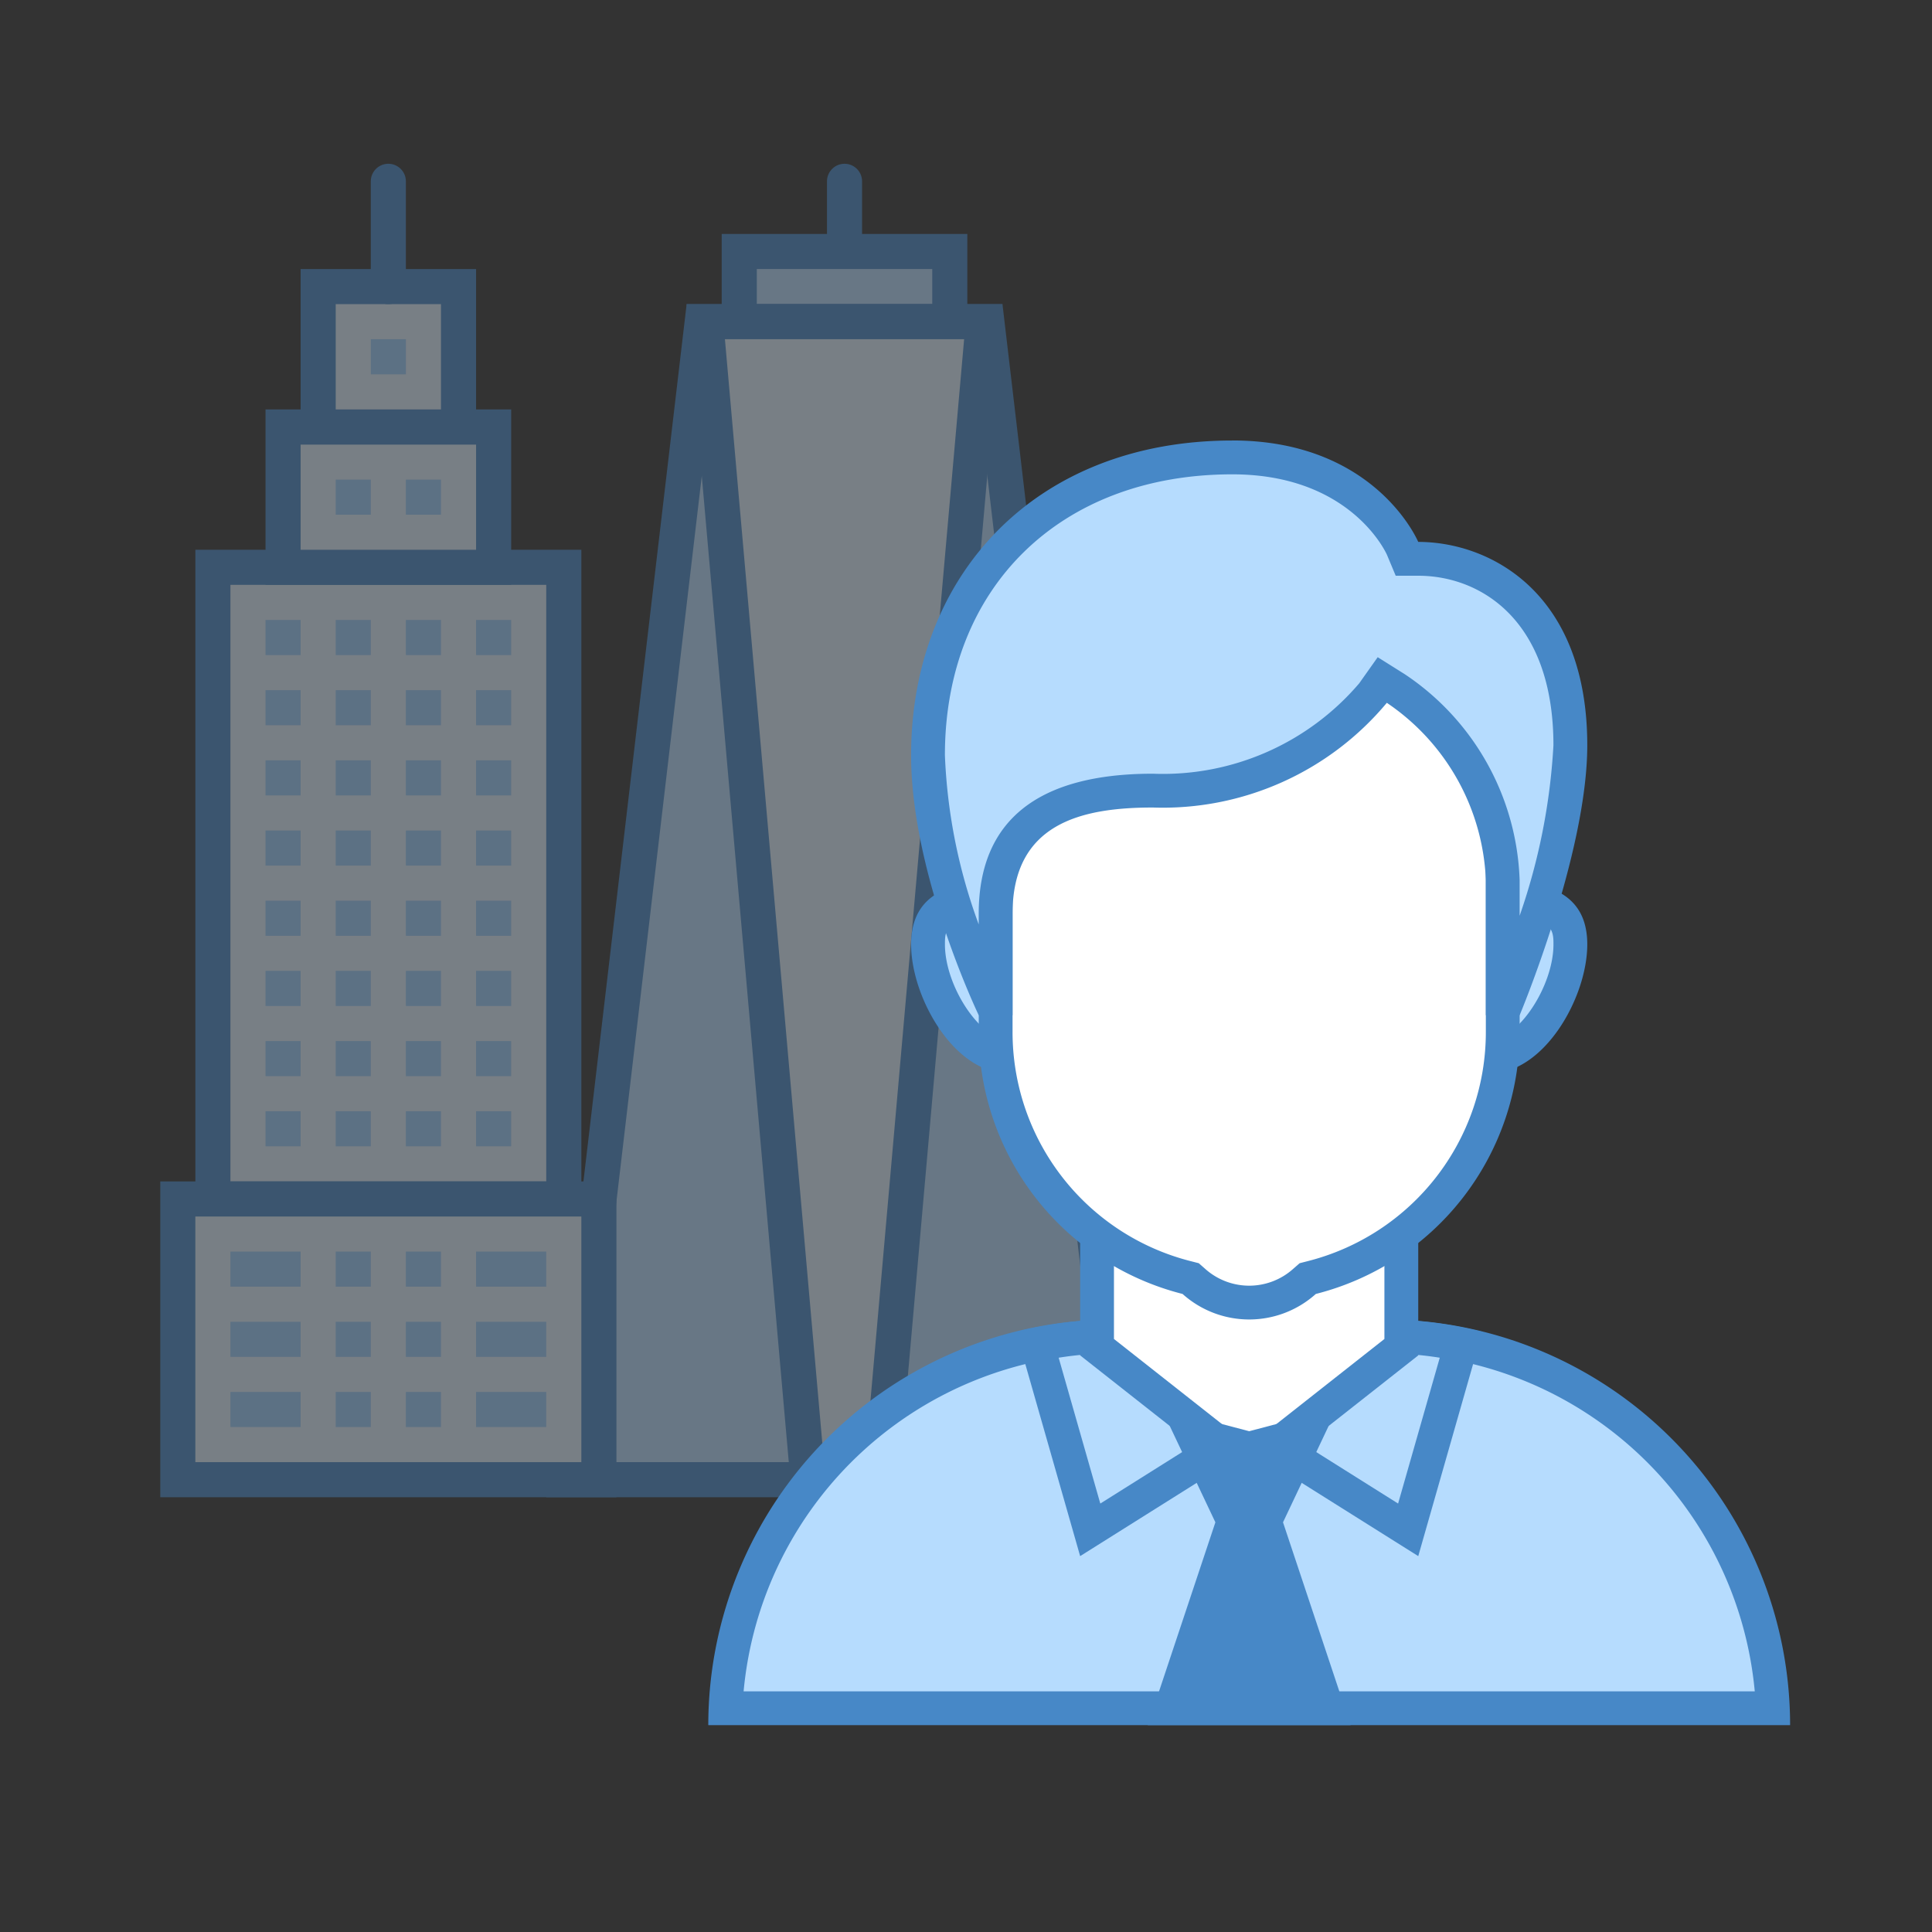 <svg data-name="Layer 1" xmlns="http://www.w3.org/2000/svg" viewBox="0 0 72 72"><rect x="0" y="0" width="72" height="72" fill="#333333" stroke="none"/><g opacity=".4"><path fill="none" stroke="#4788c7" stroke-linecap="round" stroke-miterlimit="10" stroke-width="1.308" d="M31.473 10.681V6.757"/><path fill="#b6dcfe" d="M27.55 9.373h7.846v2.615H27.55z"/><path d="M34.742 10.027v1.307h-6.538v-1.307h6.538m1.308-1.308h-9.154v3.923h9.154V8.72z" fill="#4788c7"/><path fill="#b6dcfe" d="M21.093 55.144l5.076-43.156h10.608l5.077 43.156H21.093z"/><path d="M36.195 12.642L41.12 54.49h-19.29l4.923-41.848h9.443m1.163-1.308h-11.77l-5.231 44.463h22.232l-5.231-44.463z" fill="#4788c7"/><path fill="#dff0fe" d="M30.11 55.144l-3.808-43.156h10.342l-3.808 43.156H30.11z"/><path d="M35.93 12.642L32.237 54.49h-1.529l-3.692-41.848h8.914m1.428-1.308h-11.77l3.923 44.463h3.923l3.924-44.463z" fill="#4788c7"/><path fill="#dff0fe" d="M7.934 21.142h13.077v23.539H7.934z"/><path d="M20.357 21.796v22.232H8.587V21.796h11.77m1.308-1.308H7.28v24.848h14.385V20.487z" fill="#4788c7"/><path fill="#dff0fe" d="M6.626 44.682h15.693v10.462H6.626z"/><path d="M21.665 45.336v9.154H7.28v-9.154h14.385m1.308-1.308h-17v11.77h17v-11.77z" fill="#4788c7"/><path fill="#dff0fe" d="M10.549 15.911h7.846v5.231h-7.846z"/><path d="M17.742 16.565v3.923h-6.539v-3.923h6.539m1.308-1.307H9.895v6.538h9.155v-6.538z" fill="#4788c7"/><path fill="#dff0fe" d="M11.857 10.681h5.231v5.231h-5.231z"/><path d="M16.434 11.334v3.924h-3.923v-3.924h3.923m1.308-1.307h-6.539v6.538h6.539v-6.538z" fill="#4788c7"/><path fill="none" stroke="#4788c7" stroke-linecap="round" stroke-miterlimit="10" stroke-width="1.308" d="M14.472 10.681V6.757"/><path fill="#98ccfd" d="M12.511 23.104h1.308v1.308h-1.308zM15.126 23.104h1.308v1.308h-1.308zM12.511 17.873h1.308v1.308h-1.308zM15.126 17.873h1.308v1.308h-1.308zM13.819 12.642h1.308v1.308h-1.308zM17.742 23.104h1.308v1.308h-1.308zM9.895 23.104h1.308v1.308H9.895zM12.511 25.72h1.308v1.308h-1.308zM15.126 25.72h1.308v1.308h-1.308zM17.742 25.72h1.308v1.308h-1.308zM9.895 25.72h1.308v1.308H9.895zM12.511 28.335h1.308v1.308h-1.308zM15.126 28.335h1.308v1.308h-1.308zM17.742 28.335h1.308v1.308h-1.308zM9.895 28.335h1.308v1.308H9.895zM12.511 30.95h1.308v1.308h-1.308zM15.126 30.95h1.308v1.308h-1.308zM17.742 30.95h1.308v1.308h-1.308zM9.895 30.95h1.308v1.308H9.895zM12.511 33.566h1.308v1.308h-1.308zM15.126 33.566h1.308v1.308h-1.308zM17.742 33.566h1.308v1.308h-1.308zM9.895 33.566h1.308v1.308H9.895zM12.511 36.181h1.308v1.308h-1.308zM15.126 36.181h1.308v1.308h-1.308zM17.742 36.181h1.308v1.308h-1.308zM9.895 36.181h1.308v1.308H9.895zM12.511 38.797h1.308v1.308h-1.308zM15.126 38.797h1.308v1.308h-1.308zM17.742 38.797h1.308v1.308h-1.308zM9.895 38.797h1.308v1.308H9.895zM12.511 41.412h1.308v1.308h-1.308zM15.126 41.412h1.308v1.308h-1.308zM17.742 41.412h1.308v1.308h-1.308zM9.895 41.412h1.308v1.308H9.895zM12.511 46.643h1.308v1.308h-1.308zM15.126 46.643h1.308v1.308h-1.308zM17.742 46.643h2.615v1.308h-2.615zM8.588 46.643h2.615v1.308H8.588zM12.511 49.259h1.308v1.308h-1.308zM15.126 49.259h1.308v1.308h-1.308zM17.742 49.259h2.615v1.308h-2.615zM8.588 49.259h2.615v1.308H8.588zM12.511 51.874h1.308v1.308h-1.308zM15.126 51.874h1.308v1.308h-1.308zM17.742 51.874h2.615v1.308h-2.615zM8.588 51.874h2.615v1.308H8.588z"/></g><path d="M27.04 63.662a14.507 14.507 0 0 1 14.474-13.859h10.08a14.506 14.506 0 0 1 14.474 13.859z" fill="#b6dcfe"/><path d="M51.593 50.433a13.877 13.877 0 0 1 13.802 12.599H27.712a13.877 13.877 0 0 1 13.802-12.599h10.08m0-1.26h-10.08a15.12 15.12 0 0 0-15.118 15.119h40.316a15.12 15.12 0 0 0-15.119-15.119z" fill="#4788c7"/><path d="M46.554 53.288l-5.924 3.725-1.974-6.91a14.231 14.231 0 0 1 2.859-.3h10.078a14.337 14.337 0 0 1 2.86.299l-1.974 6.91z" fill="#b6dcfe"/><path d="M51.593 50.433a13.3 13.3 0 0 1 2.063.165l-1.553 5.435-4.878-3.068-.671-.422-.67.422-4.879 3.068-1.552-5.435a13.271 13.271 0 0 1 2.061-.165h10.08m0-1.26h-10.08a15.136 15.136 0 0 0-3.647.461l2.387 8.358 6.3-3.96 6.3 3.96 2.387-8.358a15.135 15.135 0 0 0-3.648-.46z" fill="#4788c7"/><path fill="#fff" d="M40.884 50.205v-6.701h11.339v6.701l-5.669 4.466-5.67-4.466z"/><path d="M51.593 44.134V49.9l-5.04 3.97-5.039-3.97v-5.766h10.08m1.26-1.26h-12.6v7.637l6.3 4.961 6.3-4.96v-7.638z" fill="#4788c7"/><path fill="#4788c7" d="M49.831 52.473l-3.277.864-3.275-.859 2.015 4.254-2.52 7.56h7.559l-2.519-7.56 2.017-4.259z"/><path d="M55.553 39.364a2.97 2.97 0 1 1 0-5.94c2.473 0 2.97.679 2.97 1.77 0 1.782-1.468 4.17-2.97 4.17zm-17.998 0c-1.502 0-2.97-2.387-2.97-4.17 0-1.092.496-1.77 2.97-1.77a2.97 2.97 0 0 1 0 5.94z" fill="#b6dcfe"/><path d="M55.553 34.055c2.34 0 2.34.606 2.34 1.14 0 1.555-1.312 3.54-2.34 3.54a2.34 2.34 0 0 1 0-4.68m-17.998 0a2.34 2.34 0 1 1 0 4.679c-1.029 0-2.34-1.984-2.34-3.54 0-.533 0-1.139 2.34-1.139m17.998-1.26a3.6 3.6 0 1 0 0 7.199c1.988 0 3.6-2.812 3.6-4.8s-1.612-2.399-3.6-2.399zm-17.998 0c-1.989 0-3.6.412-3.6 2.4s1.611 4.8 3.6 4.8a3.6 3.6 0 0 0 0-7.2z" fill="#4788c7"/><path d="M46.554 48.543a3.099 3.099 0 0 1-2.068-.793l-.113-.101-.147-.038a9.43 9.43 0 0 1-7.121-9.147V26.75a4.178 4.178 0 0 1 4.174-4.174H51.83a4.178 4.178 0 0 1 4.174 4.174v11.714a9.43 9.43 0 0 1-7.12 9.147l-.148.038-.114.1a3.104 3.104 0 0 1-2.068.794z" fill="#fff"/><path d="M51.829 23.206a3.548 3.548 0 0 1 3.544 3.544v11.714a8.803 8.803 0 0 1-6.646 8.537l-.293.075-.229.2a2.458 2.458 0 0 1-3.303 0l-.228-.2-.293-.075a8.804 8.804 0 0 1-6.646-8.537V26.75a3.548 3.548 0 0 1 3.544-3.544h10.55m0-1.26H41.277a4.803 4.803 0 0 0-4.802 4.804v11.714a10.073 10.073 0 0 0 7.596 9.758 3.717 3.717 0 0 0 4.966 0 10.073 10.073 0 0 0 7.596-9.758V26.75a4.804 4.804 0 0 0-4.804-4.804z" fill="#4788c7"/><path d="M56.003 37.205v-4.41a8.94 8.94 0 0 0-3.985-7.135l-.502-.315-.346.483a10.17 10.17 0 0 1-8.207 3.637c-1.449 0-5.858 0-5.858 4.59v3.15h-.226c-.55-1.237-2.294-5.458-2.294-9.056 0-6.64 4.557-11.102 11.339-11.102 4.836 0 6.29 3.257 6.35 3.395l.164.382.415.002c2.616 0 5.67 1.82 5.67 6.949 0 3.304-1.773 8.054-2.315 9.43z" fill="#b6dcfe"/><path d="M45.924 17.677c4.388 0 5.717 2.894 5.766 3.004l.324.775h.84c2.323 0 5.038 1.654 5.038 6.318a23.147 23.147 0 0 1-1.26 6.354v-1.333a9.61 9.61 0 0 0-4.28-7.669l-1.009-.634-.689.973a9.613 9.613 0 0 1-7.691 3.369c-4.305.001-6.489 1.757-6.489 5.22v.396a20.523 20.523 0 0 1-1.26-6.303c0-6.263 4.304-10.47 10.71-10.47m0-1.26c-7.332 0-11.97 5.015-11.97 11.73 0 4.448 2.52 9.687 2.52 9.687h1.26v-3.78c0-3.361 2.55-3.96 5.229-3.96a10.871 10.871 0 0 0 8.72-3.902 8.376 8.376 0 0 1 3.69 6.602v5.04h1.26s2.52-6.008 2.52-10.06c0-5.692-3.625-7.579-6.3-7.579 0 0-1.578-3.78-6.929-3.78z" fill="#4788c7"/></svg>